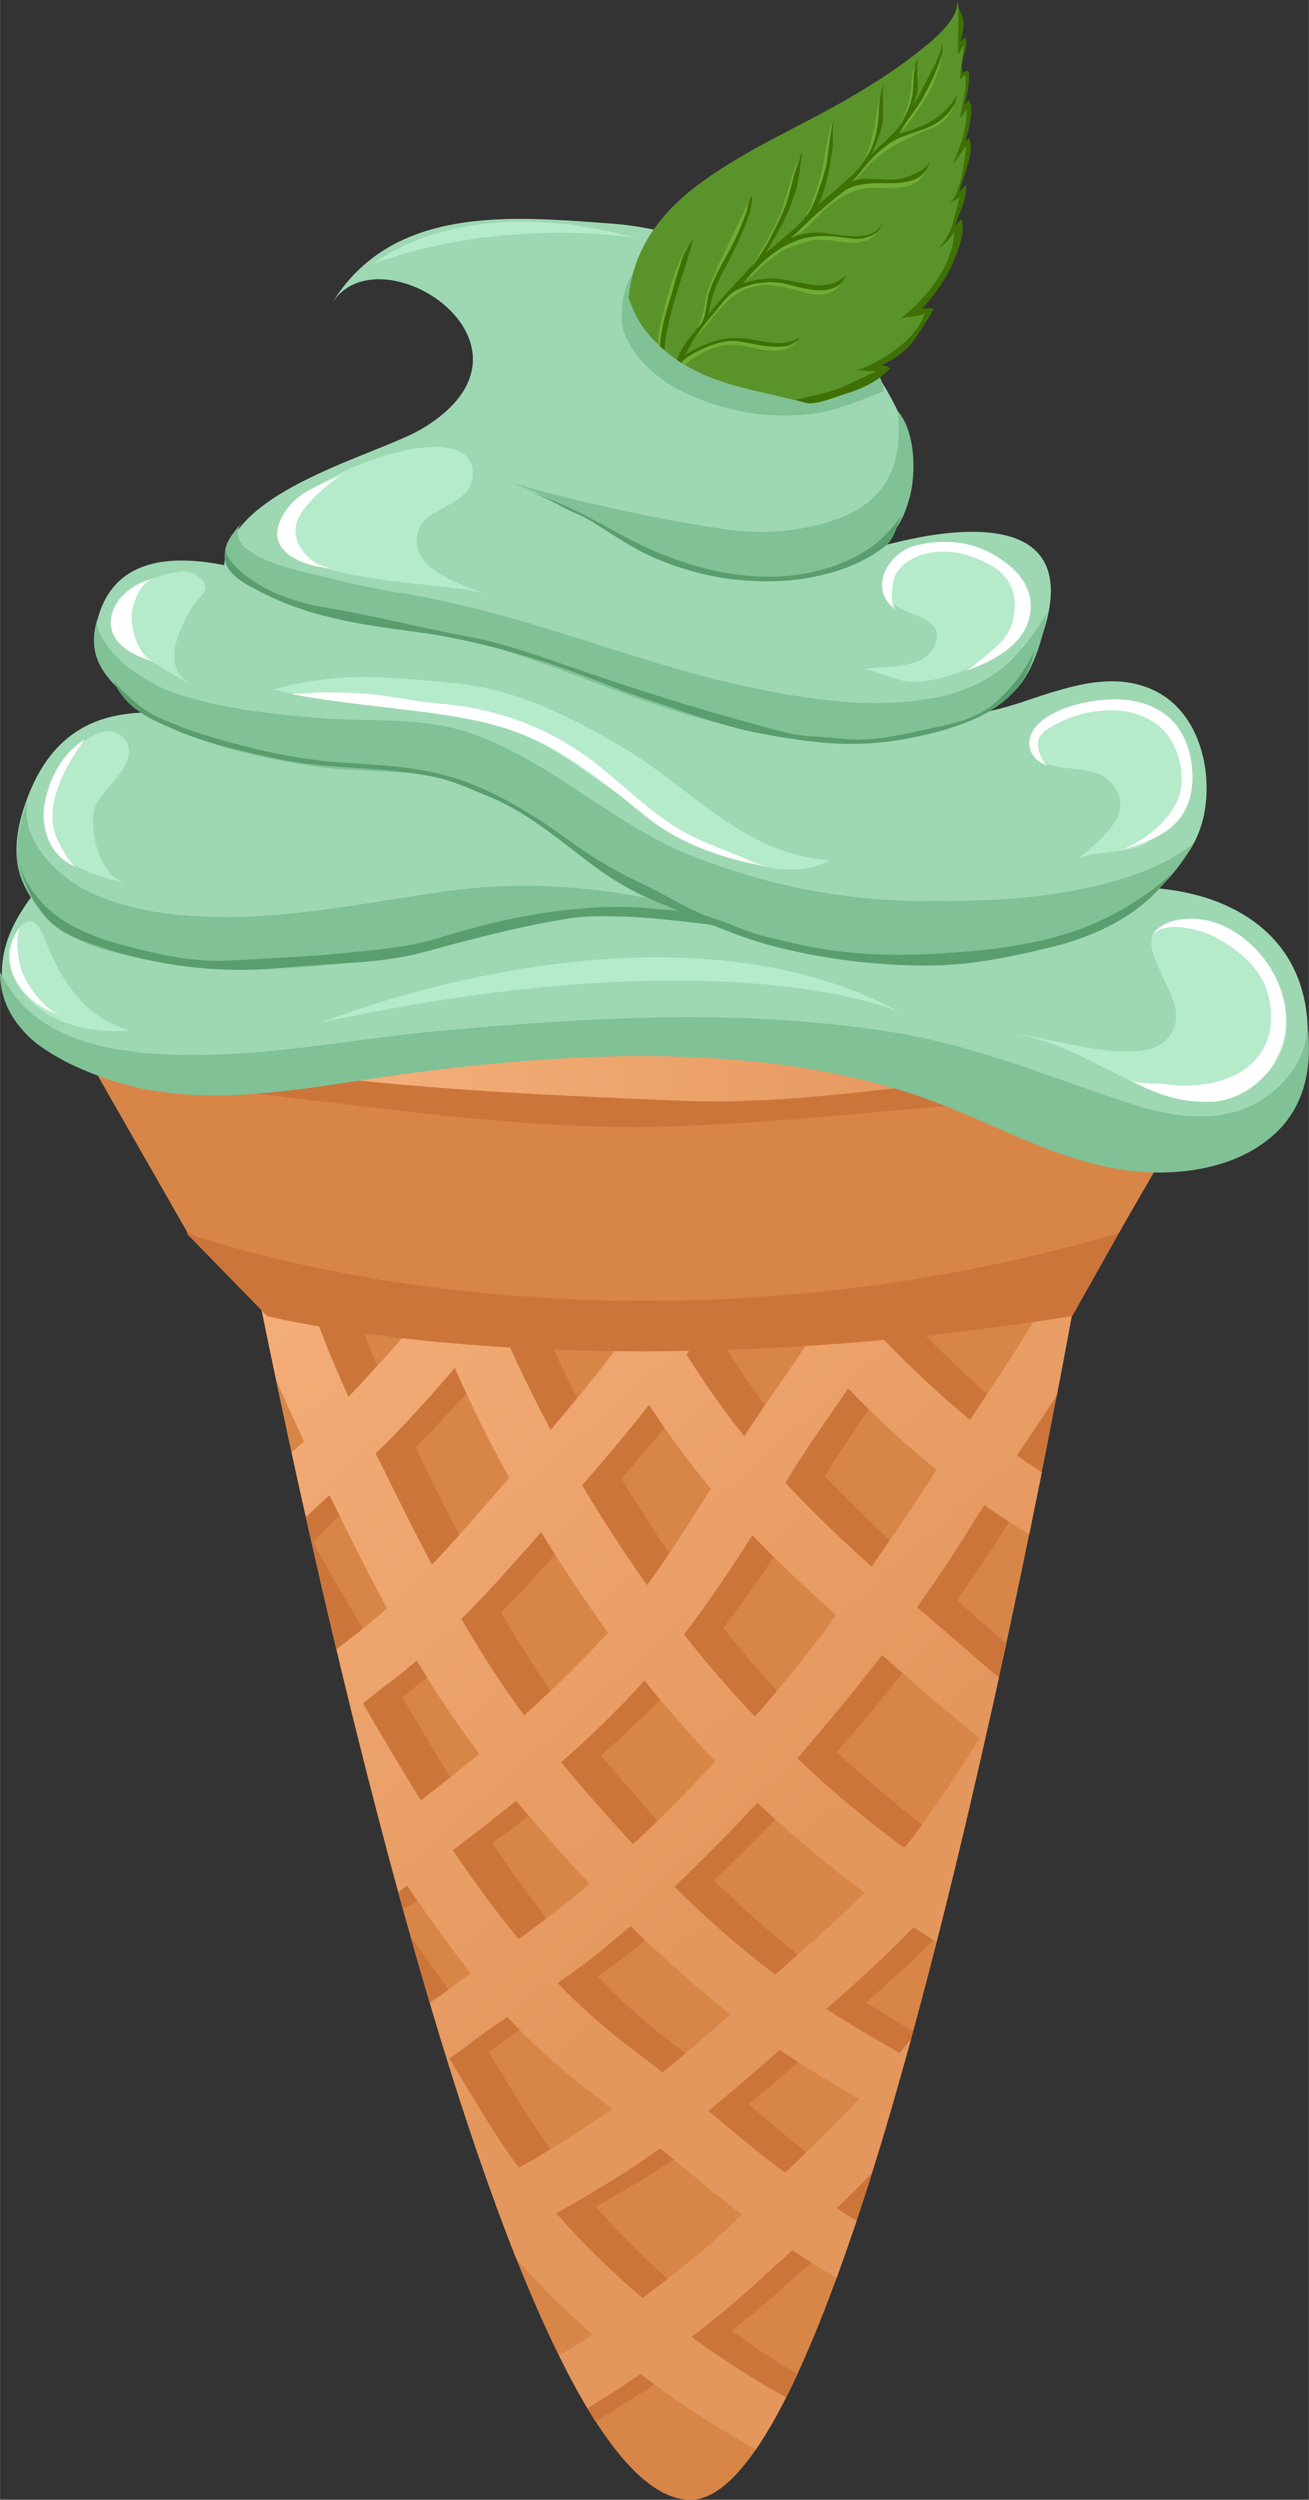 <?xml version="1.0" encoding="UTF-8"?>
<!DOCTYPE svg PUBLIC "-//W3C//DTD SVG 1.1//EN" "http://www.w3.org/Graphics/SVG/1.1/DTD/svg11.dtd">
<!-- Creator: CorelDRAW X8 -->
<svg xmlns="http://www.w3.org/2000/svg" xml:space="preserve" width="2.749in" height="5.249in" version="1.1" style="shape-rendering:geometricPrecision; text-rendering:geometricPrecision; image-rendering:optimizeQuality; fill-rule:evenodd; clip-rule:evenodd"
viewBox="0 0 2622 5007"
 xmlns:xlink="http://www.w3.org/1999/xlink">
 <rect x="0" y="0" width="2622" height="5007" fill="#333333" stroke="none"/>
 <defs>
  <style type="text/css">
   <![CDATA[
    .fil9 {fill:#3E7005;fill-rule:nonzero}
    .fil7 {fill:#5A9E6F;fill-rule:nonzero}
    .fil10 {fill:#5B932B;fill-rule:nonzero}
    .fil11 {fill:#6FAD34;fill-rule:nonzero}
    .fil5 {fill:#80C196;fill-rule:nonzero}
    .fil4 {fill:#9ED8B3;fill-rule:nonzero}
    .fil6 {fill:#B5EACA;fill-rule:nonzero}
    .fil1 {fill:#CC753A;fill-rule:nonzero}
    .fil0 {fill:#D88648;fill-rule:nonzero}
    .fil8 {fill:white;fill-rule:nonzero}
    .fil3 {fill:url(#id0)}
    .fil2 {fill:url(#id1)}
   ]]>
  </style>
  <linearGradient id="id0" gradientUnits="userSpaceOnUse" x1="357.414" y1="1925.01" x2="1937.29" y2="1914.51">
   <stop offset="0" style="stop-opacity:1; stop-color:#FAB683"/>
   <stop offset="1" style="stop-opacity:1; stop-color:#E4975D"/>
  </linearGradient>
  <linearGradient id="id1" gradientUnits="userSpaceOnUse" xlink:href="#id0" x1="1147.68" y1="1310.74" x2="2538.84" y2="2878.46">
  </linearGradient>
 </defs>
 <g id="Layer_x0020_1">

  <path class="fil0" d="M495 2477c0,0 476,2530 888,2530 358,0 795,-2544 795,-2544l-1683 14z"/>
  <path class="fil1" d="M2022 2830c-61,-50 -119,-105 -175,-162 27,-40 53,-80 78,-122 20,-34 2,-66 -25,-80l-59 0c-7,5 -14,11 -19,20 -18,31 -37,60 -56,90 -29,-35 -55,-71 -80,-109l-138 1c43,76 93,144 149,210 -39,57 -78,113 -116,170 -4,5 -7,10 -10,15 -43,-52 -81,-106 -116,-163 29,-41 58,-83 85,-127 41,-65 -62,-125 -103,-60 -16,26 -33,51 -50,76 -23,-40 -45,-79 -68,-119l-138 1c12,20 23,39 34,57 31,56 63,111 96,165 -41,54 -84,106 -128,157 -27,-50 -53,-101 -76,-152 -12,-25 -22,-50 -33,-76 37,-49 71,-99 103,-151l-142 1c-4,5 -7,10 -10,14 -1,-4 -3,-9 -4,-13l-124 0c13,43 27,86 43,128 -39,48 -80,95 -123,141 -13,14 -26,29 -39,43 -29,-62 -55,-126 -77,-191 -13,-39 -24,-79 -34,-119l-122 1c12,50 26,101 41,150 27,85 64,167 102,248 -5,5 -11,10 -16,15 -26,22 -52,43 -78,65 34,156 76,337 123,527 37,62 74,123 112,183 -17,15 -35,31 -54,43 11,39 21,78 32,116 26,-12 50,-28 73,-48 5,-4 10,-8 15,-12 40,60 82,118 126,176 -30,23 -67,53 -104,73 -4,-6 -8,-12 -13,-18 -27,-39 -54,-77 -82,-116 39,137 79,271 122,396 20,33 41,66 63,98 -9,3 -19,4 -28,5 14,39 28,76 42,113 20,-5 40,-11 60,-18 1,1 2,3 3,4 54,66 116,129 182,187 -37,25 -76,48 -114,70 -6,4 -12,8 -19,12 20,39 40,74 60,106 36,-22 70,-45 103,-65 22,-15 44,-29 67,-44 57,43 117,84 179,121 18,-32 37,-67 55,-107 -45,-28 -90,-57 -132,-88 42,-32 82,-66 121,-101 27,-24 53,-48 80,-73 10,6 19,12 28,18 34,-96 67,-202 99,-313 -46,48 -93,94 -141,140 -30,-22 -59,-45 -87,-69 -22,-18 -44,-37 -66,-55 48,-39 95,-80 142,-122 51,34 102,65 155,95 11,-39 22,-79 33,-120 -32,-18 -63,-37 -94,-57 49,-43 98,-88 144,-134 22,-86 43,-172 63,-258 -10,15 -21,30 -32,44 -6,9 -13,17 -19,25 -75,-55 -147,-115 -215,-179 59,-67 116,-136 170,-207 21,18 42,37 64,55 25,23 51,45 77,66 10,-44 19,-88 29,-131 -18,-16 -36,-31 -54,-47 -15,-13 -30,-26 -45,-39 34,-49 68,-99 99,-149 12,-19 24,-37 35,-55 7,5 15,10 22,14 30,-150 55,-281 73,-377 -39,65 -81,128 -124,191zm-643 -30c39,58 80,115 125,169 -41,65 -82,130 -129,193 -45,-65 -89,-132 -130,-200 46,-53 91,-107 134,-162zm133 715c-53,57 -107,112 -164,166 -50,-54 -98,-110 -144,-165 58,-51 114,-105 167,-163 45,56 92,110 141,162zm-349 -459c42,67 85,132 131,196 1,2 2,3 3,5 -52,59 -109,113 -168,165 -46,-61 -87,-126 -125,-193 33,-32 64,-66 95,-101 22,-24 43,-48 64,-72zm-293 -196c41,-43 82,-87 120,-133 33,75 70,148 110,220 -18,20 -36,40 -53,61 -34,38 -67,76 -103,113 -35,-67 -69,-135 -102,-202 -3,-7 -7,-14 -10,-21 13,-12 25,-25 38,-38zm-243 229c14,-14 29,-30 45,-45 22,-22 45,-42 68,-62 37,75 74,152 115,226 -7,7 -14,13 -22,19 -28,24 -57,46 -87,68 -39,-67 -80,-135 -119,-206zm179 310c17,-13 33,-26 49,-38 20,-16 40,-32 59,-48 39,64 80,127 125,187 -38,32 -77,63 -117,92 -40,-63 -78,-128 -116,-193zm180 293c24,-17 47,-34 69,-52 20,-15 39,-31 58,-47 47,57 96,113 147,167 -46,39 -93,75 -142,111 -47,-58 -90,-117 -132,-179zm133 636c-51,-69 -95,-144 -140,-218 18,-11 35,-24 52,-37 21,-16 43,-31 65,-46 46,50 96,96 151,138 20,16 40,31 59,47 -14,10 -29,20 -45,29 -41,27 -91,60 -142,87zm446 94c-4,5 -9,9 -14,14 -58,57 -120,106 -184,154 -63,-53 -121,-110 -174,-170 32,-17 63,-36 91,-53 41,-24 80,-50 118,-78 31,26 63,53 95,79 22,19 45,37 68,54zm-159 -284c-17,-14 -34,-27 -52,-40 -58,-43 -109,-89 -157,-139 19,-13 38,-27 57,-42 30,-23 60,-48 89,-73 63,62 129,121 197,176 1,0 2,1 3,2 -45,39 -90,79 -137,116zm405 -360c-56,57 -118,110 -178,164 -1,-1 -2,-2 -3,-3 -70,-51 -136,-110 -200,-173 58,-54 113,-110 166,-168 68,64 140,124 215,180zm-180 -399c-13,15 -26,31 -39,46 -50,-52 -98,-107 -143,-165 50,-63 94,-130 138,-199 54,57 110,110 168,161 -40,53 -80,106 -124,157zm321 -442c-42,63 -84,126 -127,188 -59,-54 -117,-110 -173,-168 2,-3 4,-6 5,-8 39,-62 80,-121 121,-181 56,58 115,112 178,162 -2,3 -3,5 -4,7z"/>
  <path class="fil2" d="M2037 2915c27,-39 53,-79 80,-120 32,-166 52,-284 59,-320 -9,5 -17,13 -23,25 -61,120 -135,232 -210,344 -62,-51 -120,-106 -175,-163 27,-40 53,-80 77,-121 39,-67 -64,-127 -103,-60 -18,30 -36,59 -56,89 -31,-39 -60,-79 -87,-121l-137 1c45,80 96,152 155,222 -38,57 -78,113 -116,170 -3,5 -7,11 -10,16 -42,-52 -80,-107 -116,-164 30,-41 59,-83 86,-127 41,-65 -62,-125 -103,-60 -16,26 -33,51 -50,76 -24,-40 -47,-81 -70,-121 -2,-3 -4,-7 -6,-10l-268 2c-6,9 -12,18 -18,27 -3,-9 -6,-18 -9,-27l-123 1c14,47 29,94 46,140 -39,49 -80,96 -122,141 -13,15 -27,29 -40,43 -28,-62 -55,-126 -76,-190 -15,-44 -27,-88 -38,-132l-89 1c0,0 21,111 58,287 18,42 37,82 56,123 -6,5 -11,10 -17,15 -2,3 -5,5 -8,7 9,41 18,84 29,129 15,-14 31,-29 47,-43 37,76 75,152 115,226 -7,7 -14,13 -21,19 -26,22 -53,43 -80,63 37,156 79,322 124,487 1,0 1,-1 2,-1 5,-5 10,-8 15,-12 41,59 83,118 127,175 -24,18 -52,41 -81,59 54,185 113,361 173,513 47,53 98,104 153,152 -22,15 -45,29 -67,42 19,39 38,74 57,106 13,-9 26,-17 39,-25 23,-14 45,-29 67,-44 73,56 151,106 231,151 20,-29 40,-64 60,-104 -65,-36 -128,-77 -189,-121 42,-32 83,-66 121,-100 27,-25 54,-49 81,-74 29,19 59,38 89,56 13,-37 26,-75 40,-115 -14,-8 -27,-16 -40,-25 24,-23 47,-46 70,-70 27,-85 53,-176 79,-269 -8,9 -15,19 -23,28 -49,-28 -99,-57 -147,-88 60,-53 120,-106 175,-164 15,10 31,20 46,30 45,-177 87,-359 125,-530 -40,-33 -79,-68 -119,-102 -15,-13 -30,-26 -45,-39 35,-49 68,-98 100,-149 11,-19 23,-37 35,-55 29,20 59,40 90,58 8,-43 17,-84 25,-124 -17,-11 -34,-22 -50,-34zm-530 160c54,56 111,109 168,160 -39,54 -80,106 -123,157 -13,16 -26,31 -40,46 -50,-52 -97,-107 -142,-164 49,-64 94,-131 137,-199zm-383 455c59,-52 115,-106 167,-164 45,56 92,110 142,162 -53,57 -108,113 -165,166 -50,-54 -98,-109 -144,-164zm337 503c1,1 1,1 2,2 -45,40 -90,79 -136,116 -17,-14 -35,-27 -52,-40 -58,-43 -110,-89 -158,-139 19,-13 38,-27 57,-41 31,-24 60,-48 89,-73 64,62 130,121 198,175zm-411 -597c-46,-62 -87,-127 -126,-193 33,-33 65,-67 96,-102 21,-24 43,-48 64,-72 41,67 85,133 130,196 2,2 3,3 4,5 -53,59 -110,113 -168,166zm250 -622c38,58 79,114 124,168 -41,65 -82,131 -128,193 -46,-65 -89,-131 -130,-200 46,-53 91,-106 134,-161zm-200 -333c12,21 24,41 35,60 32,56 64,111 96,165 -41,54 -84,106 -128,158 -27,-51 -52,-101 -76,-153 -11,-25 -22,-50 -32,-76 37,-49 72,-101 105,-154zm-337 451c-4,-7 -7,-14 -11,-21 13,-12 26,-24 38,-37 42,-44 82,-88 121,-134 33,75 69,148 109,220 -17,20 -35,40 -53,61 -33,38 -67,77 -102,113 -35,-67 -69,-134 -102,-202zm-36 480c16,-13 32,-26 48,-38 21,-15 41,-32 60,-48 38,65 80,127 125,187 -39,32 -78,63 -117,93 -40,-64 -78,-129 -116,-194zm180 294c23,-18 46,-35 69,-53 19,-15 39,-31 58,-46 47,56 96,112 147,166 -46,39 -94,76 -142,111 -47,-57 -91,-117 -132,-178zm132 636c-51,-70 -94,-145 -139,-219 17,-11 34,-24 51,-37 21,-16 43,-31 65,-46 47,50 97,96 152,139 20,15 39,30 59,46 -15,10 -30,20 -45,30 -42,26 -91,59 -143,87zm433 107c-58,57 -121,106 -185,154 -62,-53 -121,-110 -173,-170 31,-17 62,-35 91,-53 41,-24 80,-50 117,-77 32,26 64,52 95,78 23,19 46,37 69,54 -5,5 -10,10 -14,14zm249 -245c-48,51 -98,100 -148,148 -30,-22 -59,-45 -88,-69 -22,-18 -44,-37 -66,-55 48,-39 95,-80 143,-122 52,35 105,67 159,98zm-168 -249c-1,-1 -2,-2 -3,-2 -69,-52 -136,-111 -199,-174 57,-54 112,-110 166,-168 68,64 140,124 215,180 -57,57 -118,110 -179,164zm410 -474c-42,67 -85,132 -132,196 -6,8 -13,16 -20,24 -75,-55 -147,-115 -214,-179 58,-67 115,-136 170,-207 21,19 42,37 63,55 44,39 88,76 133,111zm-91 -531c-41,64 -83,126 -126,188 -60,-54 -118,-109 -173,-168 2,-3 3,-5 5,-8 38,-62 80,-121 121,-181 56,58 115,113 177,163 -1,2 -2,4 -4,6z"/>
  <path class="fil1" d="M373 2470l162 166c0,0 619,159 1613,0l99 -176c-623,106 -1258,101 -1874,10z"/>
  <path class="fil0" d="M128 2036l248 434c0,0 818,305 1865,0l258 -447c0,0 -1245,278 -2371,13z"/>
  <path class="fil1" d="M2484 2029c-36,-37 -150,27 -184,37 -141,42 -305,21 -450,36 -60,7 -119,13 -179,18 -116,11 -232,18 -348,14 -226,-9 -448,-20 -673,-46 -53,-7 -106,-14 -159,-19 -54,-5 -112,-4 -164,-18 -46,-13 -256,-90 -179,35 54,86 209,91 298,98 60,5 120,13 180,20 242,29 486,61 730,52 242,-9 480,-39 722,-55 89,-6 181,7 268,-16 42,-11 183,-93 141,-152 -1,-2 -2,-3 -3,-4z"/>
  <path class="fil3" d="M2508 1967c-29,-19 -82,4 -110,16 -40,17 -76,31 -119,38 -91,15 -183,9 -274,16 -229,20 -451,55 -682,47 -226,-8 -448,-20 -673,-46 -53,-6 -106,-14 -159,-19 -54,-5 -112,-3 -164,-18 -54,-15 -219,-113 -213,2 4,72 128,95 181,113 47,15 102,15 151,19 60,5 120,12 180,19 249,30 495,41 745,51 237,9 471,-38 707,-54 98,-7 453,7 443,-157 -1,-13 -5,-22 -13,-27z"/>
  <path class="fil4" d="M2619 2048c-12,-187 -168,-263 -321,-270 55,-29 99,-74 114,-147 18,-91 -12,-202 -94,-245 -89,-47 -190,-6 -279,23 -22,7 -44,13 -65,17 50,-37 91,-86 114,-154 80,-236 -140,-223 -291,-186 -13,3 -26,6 -39,9 86,-77 106,-191 -11,-359 -5,-8 -11,-16 -17,-24 -112,-149 -327,-251 -503,-264 -195,-14 -441,-41 -563,161 93,-153 454,81 186,247 -88,55 -391,123 -401,276 -106,-21 -214,-13 -250,96 -30,94 25,156 108,199 -102,-1 -194,31 -247,158 -40,97 -33,165 3,211 -32,43 -56,89 -59,141 -6,98 66,176 153,189 81,13 165,28 247,34 181,12 358,-33 538,-43 400,-25 785,-34 1156,144 131,64 239,94 378,38 88,-35 150,-146 143,-251z"/>
  <path class="fil5" d="M256 1336c-21,-16 -71,-67 -60,-100 -10,31 -12,62 2,92 14,30 39,52 62,73 35,32 77,53 119,71 81,33 167,50 252,63 123,18 229,-3 346,53 92,43 167,117 256,165 175,95 368,164 565,162 210,-2 472,-8 593,-226 -70,56 -168,82 -253,97 -94,17 -188,19 -282,19 -162,0 -327,-32 -478,-94 -153,-63 -276,-186 -431,-241 -101,-36 -207,-23 -313,-32 -91,-8 -194,-19 -281,-49 -35,-11 -68,-31 -97,-53z"/>
  <path class="fil5" d="M897 1206c-28,-6 -57,-12 -86,-17 -55,-8 -110,-21 -164,-34 -26,-7 -214,-41 -162,-110 -13,18 -35,39 -34,63 0,47 53,66 85,82 36,18 75,29 114,39 65,16 131,23 196,34 244,38 463,180 707,205 120,12 254,31 368,-16 43,-18 91,-41 122,-80 30,-38 47,-98 55,-146 -32,54 -69,103 -122,134 -45,26 -95,39 -146,44 -102,12 -206,-3 -307,-23 -213,-42 -414,-129 -626,-175z"/>
  <path class="fil5" d="M903 1784c228,-30 435,12 635,83 -76,4 -150,-28 -226,-35 -119,-12 -216,-5 -333,33 -238,78 -524,103 -764,39 -60,-16 -120,-53 -155,-109 -43,-69 -25,-130 -2,-202 -27,84 57,163 120,193 72,35 154,47 233,50 166,7 328,-30 492,-52z"/>
  <path class="fil5" d="M1484 1159c89,6 202,-3 276,-63 42,-35 58,-71 67,-126 7,-44 2,-112 -29,-147 12,104 -21,177 -114,214 -70,27 -151,34 -225,24 -146,-21 -309,-57 -451,-99 151,45 306,184 476,197z"/>
  <path class="fil6" d="M223 1465c9,1 18,6 26,15 38,47 -51,103 -60,141 -11,44 11,137 64,148 -71,-15 -169,-47 -167,-143 2,-57 78,-168 137,-161z"/>
  <path class="fil6" d="M148 1988c-23,-28 -40,-63 -56,-101 -10,-27 -26,-60 -53,-29 -50,56 -5,130 44,165 49,36 119,46 176,41 -48,-14 -83,-40 -111,-76z"/>
  <path class="fil6" d="M381 1222c-26,48 -58,115 2,149 -81,-45 -259,-138 -80,-211 17,-7 68,-23 86,-11 47,32 8,42 -8,73z"/>
  <path class="fil6" d="M2372 1480c8,19 14,43 14,72 0,58 -49,111 -92,138 -32,20 -116,14 -135,32 50,-46 123,-97 62,-159 -37,-37 -126,-8 -155,-58 -44,-72 238,-173 306,-25z"/>
  <path class="fil6" d="M2032 1143c-58,-48 -212,-71 -248,-9 -68,115 124,74 89,158 -23,53 -105,40 -148,49 19,-4 75,26 103,25 41,-1 84,-13 122,-32 59,-29 141,-91 100,-170 -4,-7 -10,-14 -18,-21z"/>
  <path class="fil6" d="M907 1368c-131,-12 -229,-24 -358,13 207,49 397,10 590,141 111,75 380,283 523,201 -173,-11 -276,-145 -418,-228 -106,-63 -216,-116 -337,-127z"/>
  <path class="fil6" d="M874 895c45,1 75,17 73,57 -5,66 -96,59 -110,114 -19,72 84,105 137,124 -72,-27 -447,-19 -413,-141 19,-68 207,-155 313,-154z"/>
  <path class="fil7" d="M1774 1071c-39,40 -92,62 -143,74 -137,31 -279,-13 -400,-81 -66,-37 -128,-67 -200,-90 33,10 61,23 91,39 21,12 44,19 64,32 42,26 82,54 126,73 47,20 96,34 145,41 60,8 126,8 184,-6 46,-10 92,-28 131,-58 22,-17 25,-48 39,-72 -10,18 -23,34 -37,48z"/>
  <path class="fil7" d="M2072 1302c-17,42 -51,83 -84,110 -43,35 -105,42 -156,54 -45,10 -95,19 -141,14 -39,-5 -83,-3 -122,-14 -135,-35 -272,-77 -405,-123 -74,-25 -147,-53 -223,-67 -96,-18 -192,-43 -289,-59 -58,-10 -119,-30 -166,-69 -11,-9 -40,-35 -33,-54 -16,47 29,71 60,87 112,60 221,71 343,88 65,10 132,26 196,45 57,17 113,37 168,59 50,20 99,35 150,53 41,14 82,27 124,37 51,11 99,19 150,24 68,7 133,2 199,-13 92,-21 207,-56 229,-172z"/>
  <path class="fil7" d="M2348 1749c-56,52 -134,97 -205,119 -81,26 -165,36 -249,41 -90,6 -173,5 -262,-11 -33,-6 -66,-14 -99,-22 -37,-9 -72,-27 -108,-38 -46,-15 -90,-45 -135,-66 -50,-23 -98,-51 -144,-84 -61,-45 -125,-86 -195,-115 -89,-37 -178,-40 -273,-46 -55,-4 -116,-15 -171,-28 -54,-14 -109,-28 -161,-50 -23,-9 -45,-18 -65,-34 -14,-12 -48,-38 -55,-56 20,56 69,79 118,100 67,30 141,46 212,61 107,23 215,14 322,38 37,9 70,25 105,39 68,29 128,77 187,123 48,37 94,66 150,88 79,32 157,70 240,90 97,24 197,36 297,36 87,0 166,-17 250,-37 92,-23 184,-67 241,-149 0,0 0,0 0,1z"/>
  <path class="fil7" d="M1144 1839c33,-5 71,-4 104,-3 65,2 129,11 193,18 -21,-2 -34,-14 -52,-22 -22,-9 -50,-9 -72,-11 -51,-6 -102,-6 -152,-1 -98,7 -197,31 -290,60 -58,17 -116,22 -175,28 -80,8 -161,12 -241,16 -76,4 -151,-14 -224,-34 -40,-11 -79,-27 -114,-50 -43,-30 -77,-74 -87,-128 10,50 31,100 67,135 25,23 55,35 86,45 129,45 260,60 395,45 92,-9 181,-6 271,-31 95,-26 194,-52 291,-67z"/>
  <path class="fil5" d="M464 2111c-83,4 -167,4 -249,-13 -92,-20 -170,-59 -215,-151 0,123 117,179 208,212 64,23 132,33 199,35 136,3 271,-25 405,-43 326,-44 701,-64 1018,41 181,60 334,171 531,155 73,-6 149,-30 203,-86 58,-62 65,-142 53,-225 11,78 -46,146 -107,177 -74,37 -162,24 -238,0 -161,-52 -309,-116 -475,-144 -302,-50 -614,-32 -917,-4 -137,12 -277,39 -416,46z"/>
  <path class="fil6" d="M2345 2072c-49,77 -242,1 -311,1 149,11 323,206 473,104 158,-107 22,-337 -134,-331 -144,5 -9,128 -17,196 -2,12 -6,22 -11,30z"/>
  <path class="fil6" d="M644 2048c0,0 682,-279 1158,-21 0,0 -342,-155 -1158,21z"/>
  <path class="fil8" d="M2374 1841c-27,1 -53,11 -69,36 24,-37 101,-15 129,0 37,20 81,52 99,95 15,36 19,81 3,118 -34,77 -130,91 -199,82 -26,-4 -54,2 -78,-11 57,31 102,47 166,46 55,-2 109,-38 134,-91 56,-112 -34,-247 -139,-272 -14,-3 -30,-5 -46,-3z"/>
  <path class="fil8" d="M1493 1720c-12,-5 -23,-10 -34,-14 -33,-13 -66,-26 -97,-44 -54,-33 -101,-77 -150,-118 -95,-80 -205,-123 -324,-134 -41,-3 -81,-11 -122,-17 -41,-5 -87,-7 -129,-6 -18,1 -37,3 -55,3 90,17 182,25 273,37 88,12 167,26 247,70 70,39 131,89 194,140 54,43 117,69 181,86 20,5 40,9 60,13 -14,-3 -30,-9 -44,-16z"/>
  <path class="fil8" d="M2339 1435c-51,-43 -125,-39 -186,-23 -32,9 -91,33 -91,77 1,26 18,38 39,46 -13,-5 -23,-33 -22,-48 3,-17 16,-25 30,-33 28,-16 61,-27 93,-30 38,-4 76,1 110,23 43,27 67,99 49,150 -17,48 -76,94 -121,107 48,-14 105,-30 132,-78 30,-52 18,-140 -23,-182 -3,-3 -6,-6 -10,-9z"/>
  <path class="fil8" d="M2009 1123c-11,-8 -23,-15 -34,-20 -45,-21 -96,-22 -142,-10 -55,15 -96,88 -38,129 -14,-10 -8,-56 -2,-69 12,-23 35,-37 58,-43 47,-13 95,0 137,24 31,18 49,52 44,90 -5,46 -25,63 -57,89 -13,11 -34,30 -48,33 52,-16 125,-51 136,-114 9,-48 -19,-85 -54,-109z"/>
  <path class="fil8" d="M630 976c-18,9 -36,20 -50,37 -25,31 -39,68 -3,97 25,19 62,28 92,28 -46,0 -96,-55 -70,-103 17,-32 63,-72 94,-88 -21,11 -43,19 -63,29z"/>
  <path class="fil8" d="M311 1326c-29,-7 -44,-51 -47,-79 -4,-26 14,-85 46,-87 -40,3 -91,44 -88,90 2,45 55,67 89,76z"/>
  <path class="fil8" d="M144 1501c-63,61 -90,198 12,237 -17,-7 -31,-36 -39,-52 -11,-21 -14,-45 -11,-69 7,-50 35,-96 63,-135 -9,5 -17,12 -25,19z"/>
  <path class="fil8" d="M93 2016c-22,-20 -42,-50 -50,-73 -7,-22 -15,-71 0,-90 -60,78 4,159 78,180 -9,-3 -19,-9 -28,-17z"/>
  <path class="fil5" d="M1682 697c-97,-31 -260,16 -329,-85 -18,-26 -12,-77 -48,-81 -55,-6 -69,98 -54,137 18,48 66,91 109,113 80,40 167,58 257,49 55,-5 102,-27 153,-46 0,-44 -54,-76 -88,-87z"/>
  <path class="fil9" d="M1941 277c-2,2 -6,3 -8,6 7,-18 20,-69 7,-83 -2,3 -6,8 -8,11 4,-12 20,-89 -2,-65 -12,-21 13,-49 4,-71 -2,2 -7,5 -10,9 3,-15 8,-27 6,-42 -2,-13 -12,-26 -11,-39 -18,84 -50,167 -65,253 -19,114 -34,231 -102,325 -58,82 -150,105 -238,130 -31,9 -69,21 -104,39 65,29 137,38 208,58 23,1 56,-13 75,-19 33,-10 66,-25 90,-51 -5,-5 -13,-7 -19,-6 26,-11 42,-23 62,-44 5,-5 47,-70 44,-70 -7,-1 -15,0 -23,0 24,-25 48,-59 62,-92 10,-23 26,-63 17,-87 -4,4 -9,8 -13,13 9,-26 24,-54 23,-82 -5,3 -10,10 -14,14 6,-28 32,-79 19,-107z"/>
  <path class="fil10" d="M1935 293c-9,10 -15,24 -25,33 14,-34 28,-71 26,-109 -3,8 -8,15 -13,20 4,-28 15,-59 10,-87 -3,4 -7,6 -10,9 1,-22 6,-47 8,-70 -4,7 -7,14 -12,19 -2,-37 5,-72 -2,-108 7,39 -55,86 -79,105 -49,39 -100,70 -154,101 -92,52 -189,94 -276,157 -63,45 -118,104 -140,184 -4,16 -7,32 -9,49 9,27 22,52 37,70 81,97 189,109 298,135 21,-6 45,-10 65,-16 36,-10 67,-29 102,-44 -13,6 -32,-1 -47,1 48,-14 122,-61 138,-114 -15,7 -31,7 -47,9 50,-39 102,-101 107,-172 -10,12 -17,24 -32,32 28,-28 32,-65 42,-102 -7,5 -14,9 -22,11 23,-6 34,-92 35,-113z"/>
  <path class="fil9" d="M1331 701c1,-14 3,-29 6,-43 12,-62 36,-118 51,-178 -34,43 -46,113 -59,167 -3,15 -6,31 -7,46 2,3 6,6 9,8z"/>
  <path class="fil9" d="M1806 277c18,-3 34,-12 51,-19 27,-11 56,-35 60,-68 -15,28 -40,49 -68,61 -13,5 -33,15 -48,16 15,-19 30,-38 42,-60 10,-17 19,-34 27,-51 12,-25 20,-43 18,-71 -5,31 -22,56 -36,84 -7,15 -15,29 -24,44 4,-9 7,-18 9,-27 5,-22 -4,-45 2,-68 -13,19 -8,35 -10,56 -1,24 -10,47 -21,68 -7,14 -20,26 -31,37 -9,10 -27,22 -33,34 8,-17 14,-33 20,-51 10,-31 1,-62 6,-93 -10,25 -8,49 -11,74 -4,32 -18,71 -39,94 -12,14 -28,27 -42,40 -11,11 -34,25 -42,39 18,-33 25,-76 31,-113 4,-22 -2,-42 4,-64 -9,24 -10,46 -13,71 -4,25 -12,50 -21,73 -8,19 -13,41 -27,56 -18,20 -41,37 -61,55 -5,4 -10,8 -15,13 13,-23 27,-45 38,-69 9,-17 15,-35 21,-53 9,-27 9,-56 15,-83 -20,43 -24,88 -44,132 -15,32 -36,60 -51,92 -18,18 -35,36 -52,55 -15,16 -29,32 -42,49 3,-14 5,-28 10,-42 7,-21 17,-40 28,-60 9,-18 19,-37 27,-56 9,-20 25,-57 22,-80 -14,22 -18,44 -27,68 -8,19 -17,38 -27,56 -10,20 -20,39 -29,59 -8,21 -10,42 -16,63 -1,2 0,4 1,5 -6,8 -12,15 -18,23 -13,15 -26,33 -33,52 -1,1 -1,2 -1,3 3,2 6,4 9,6 44,-27 88,-45 140,-38 21,3 41,9 62,8 24,-1 24,-12 41,-25 -43,32 -91,3 -138,5 -36,1 -68,16 -98,34 16,-29 38,-55 59,-80 12,-14 24,-28 36,-42 35,-24 87,-25 125,-13 19,6 40,10 60,7 19,-2 36,-11 43,-32 -42,40 -96,9 -145,7 -20,-1 -44,3 -65,11 13,-5 26,-25 36,-35 23,-24 44,-42 75,-51 29,-8 59,-3 89,-3 30,-1 71,5 83,-34 -20,44 -90,22 -124,20 -18,-1 -41,3 -60,10 5,-4 10,-8 15,-12 30,-26 55,-56 88,-77 29,-18 58,-17 91,-17 32,0 72,-4 84,-44 -5,6 -10,11 -17,15 -18,12 -42,19 -60,19 -18,1 -66,-8 -80,6 21,-22 43,-43 64,-65 14,-14 18,-21 37,-24z"/>
  <path class="fil11" d="M1372 731c6,-6 13,-12 21,-16 17,-11 35,-19 54,-23 18,-3 38,-1 55,3 28,7 73,17 94,-12 -5,3 -10,7 -15,9 -13,3 -25,3 -37,2 -21,-1 -42,-7 -63,-10 -20,-4 -41,2 -60,9 -17,7 -38,16 -52,29 -1,1 -3,3 -4,5 2,1 5,3 7,4z"/>
  <path class="fil11" d="M1435 627c11,-13 23,-26 36,-35 15,-11 31,-17 49,-20 16,-3 33,0 49,3 5,1 9,2 14,3 19,5 39,12 58,12 24,0 41,-13 52,-35 -3,5 -6,10 -9,13 -27,25 -76,9 -105,2 -34,-10 -76,-4 -107,13 -17,10 -32,33 -45,48 -22,25 -41,53 -57,82 11,-20 24,-38 39,-55 9,-10 17,-20 26,-31z"/>
  <path class="fil11" d="M1758 465c-8,6 -18,9 -27,12 -12,3 -26,1 -38,-1 -32,-4 -60,-6 -92,4 -23,8 -44,21 -63,36 -18,16 -36,34 -51,54 4,-5 10,-9 14,-13 11,-9 20,-20 31,-29 10,-7 19,-15 29,-22 20,-11 42,-19 65,-24 24,-5 48,2 72,4 13,1 24,0 36,-4 10,-4 17,-8 24,-17z"/>
  <path class="fil11" d="M1850 347c-23,25 -68,19 -98,20 -19,1 -39,3 -57,13 -16,10 -29,25 -43,35 -25,19 -47,43 -70,65 10,-9 23,-14 34,-24 10,-11 21,-22 32,-33 22,-19 47,-37 75,-44 41,-11 110,17 132,-39 -1,2 -3,5 -5,7z"/>
  <path class="fil11" d="M1733 339c14,-17 30,-30 48,-41 26,-16 56,-31 85,-41 20,-7 38,-25 45,-46 -2,3 -5,7 -8,11 -9,12 -24,24 -37,30 -21,10 -43,15 -64,24 -18,8 -33,20 -48,34 -17,16 -30,36 -47,53 10,-5 19,-16 26,-24z"/>
  <path class="fil11" d="M1887 109c1,-2 1,-5 2,-7 -10,34 -22,60 -39,91 -14,26 -34,47 -48,73 12,-10 22,-26 31,-38 10,-14 20,-28 27,-42 13,-24 23,-50 27,-77z"/>
  <path class="fil11" d="M1322 694c0,-12 2,-23 4,-34 4,-25 13,-49 20,-73 5,-19 10,-37 16,-54 3,-9 5,-18 9,-26 4,-8 9,-15 13,-23 -3,7 -9,13 -13,19 -4,7 -7,13 -10,21 -4,10 -9,21 -12,32 -6,17 -11,34 -16,51 -3,14 -6,28 -10,42 -3,13 -5,27 -5,41 1,1 2,2 4,4z"/>
  <path class="fil11" d="M1446 529c13,-24 27,-48 37,-73 4,-10 8,-20 12,-31 3,-9 4,-19 7,-28 -6,16 -14,31 -21,46 -7,16 -17,32 -23,48 -7,19 -19,35 -25,54 -4,9 -8,18 -12,28 -6,14 -8,29 -11,44 -1,8 -3,15 -5,22 -2,6 -6,12 -8,18 18,-15 17,-45 22,-66 6,-22 17,-43 27,-62z"/>
  <path class="fil11" d="M1602 316c-4,6 -6,14 -9,20 -9,21 -14,44 -21,66 -5,17 -12,34 -19,49 -4,8 -9,15 -13,23 -4,8 -8,16 -12,23 -8,12 -13,25 -21,36 18,-23 33,-49 46,-76 9,-17 18,-37 24,-55 6,-19 10,-39 16,-59 3,-9 6,-18 9,-27z"/>
  <path class="fil11" d="M1654 336c4,-15 4,-31 7,-47 2,-14 4,-28 6,-43 -4,9 -5,17 -7,26 -2,6 -3,12 -4,18 -5,26 -8,51 -16,76 -5,14 -9,28 -14,41 -3,10 -9,18 -12,27 16,-19 22,-43 30,-65 4,-11 7,-22 10,-33z"/>
  <path class="fil11" d="M1755 267c3,-14 4,-27 5,-41 1,-13 -1,-28 4,-41 -5,15 -6,33 -9,49 -3,18 -7,35 -11,53 -2,10 -8,20 -10,31 0,-1 1,-2 1,-2 10,-15 16,-32 20,-49z"/>
  <path class="fil11" d="M1826 197c1,-3 2,-7 2,-10 2,-14 1,-28 3,-42 1,-5 3,-11 3,-17 0,4 -4,10 -5,14 -3,12 -3,23 -4,36 -1,13 -4,25 -8,37 -2,6 -4,11 -6,17 -3,6 -7,11 -9,17 6,-7 10,-15 14,-23 5,-9 8,-19 10,-29z"/>
  <path class="fil6" d="M749 528c0,0 171,-147 522,-52 0,0 -262,-43 -522,52z"/>
 </g>
</svg>
